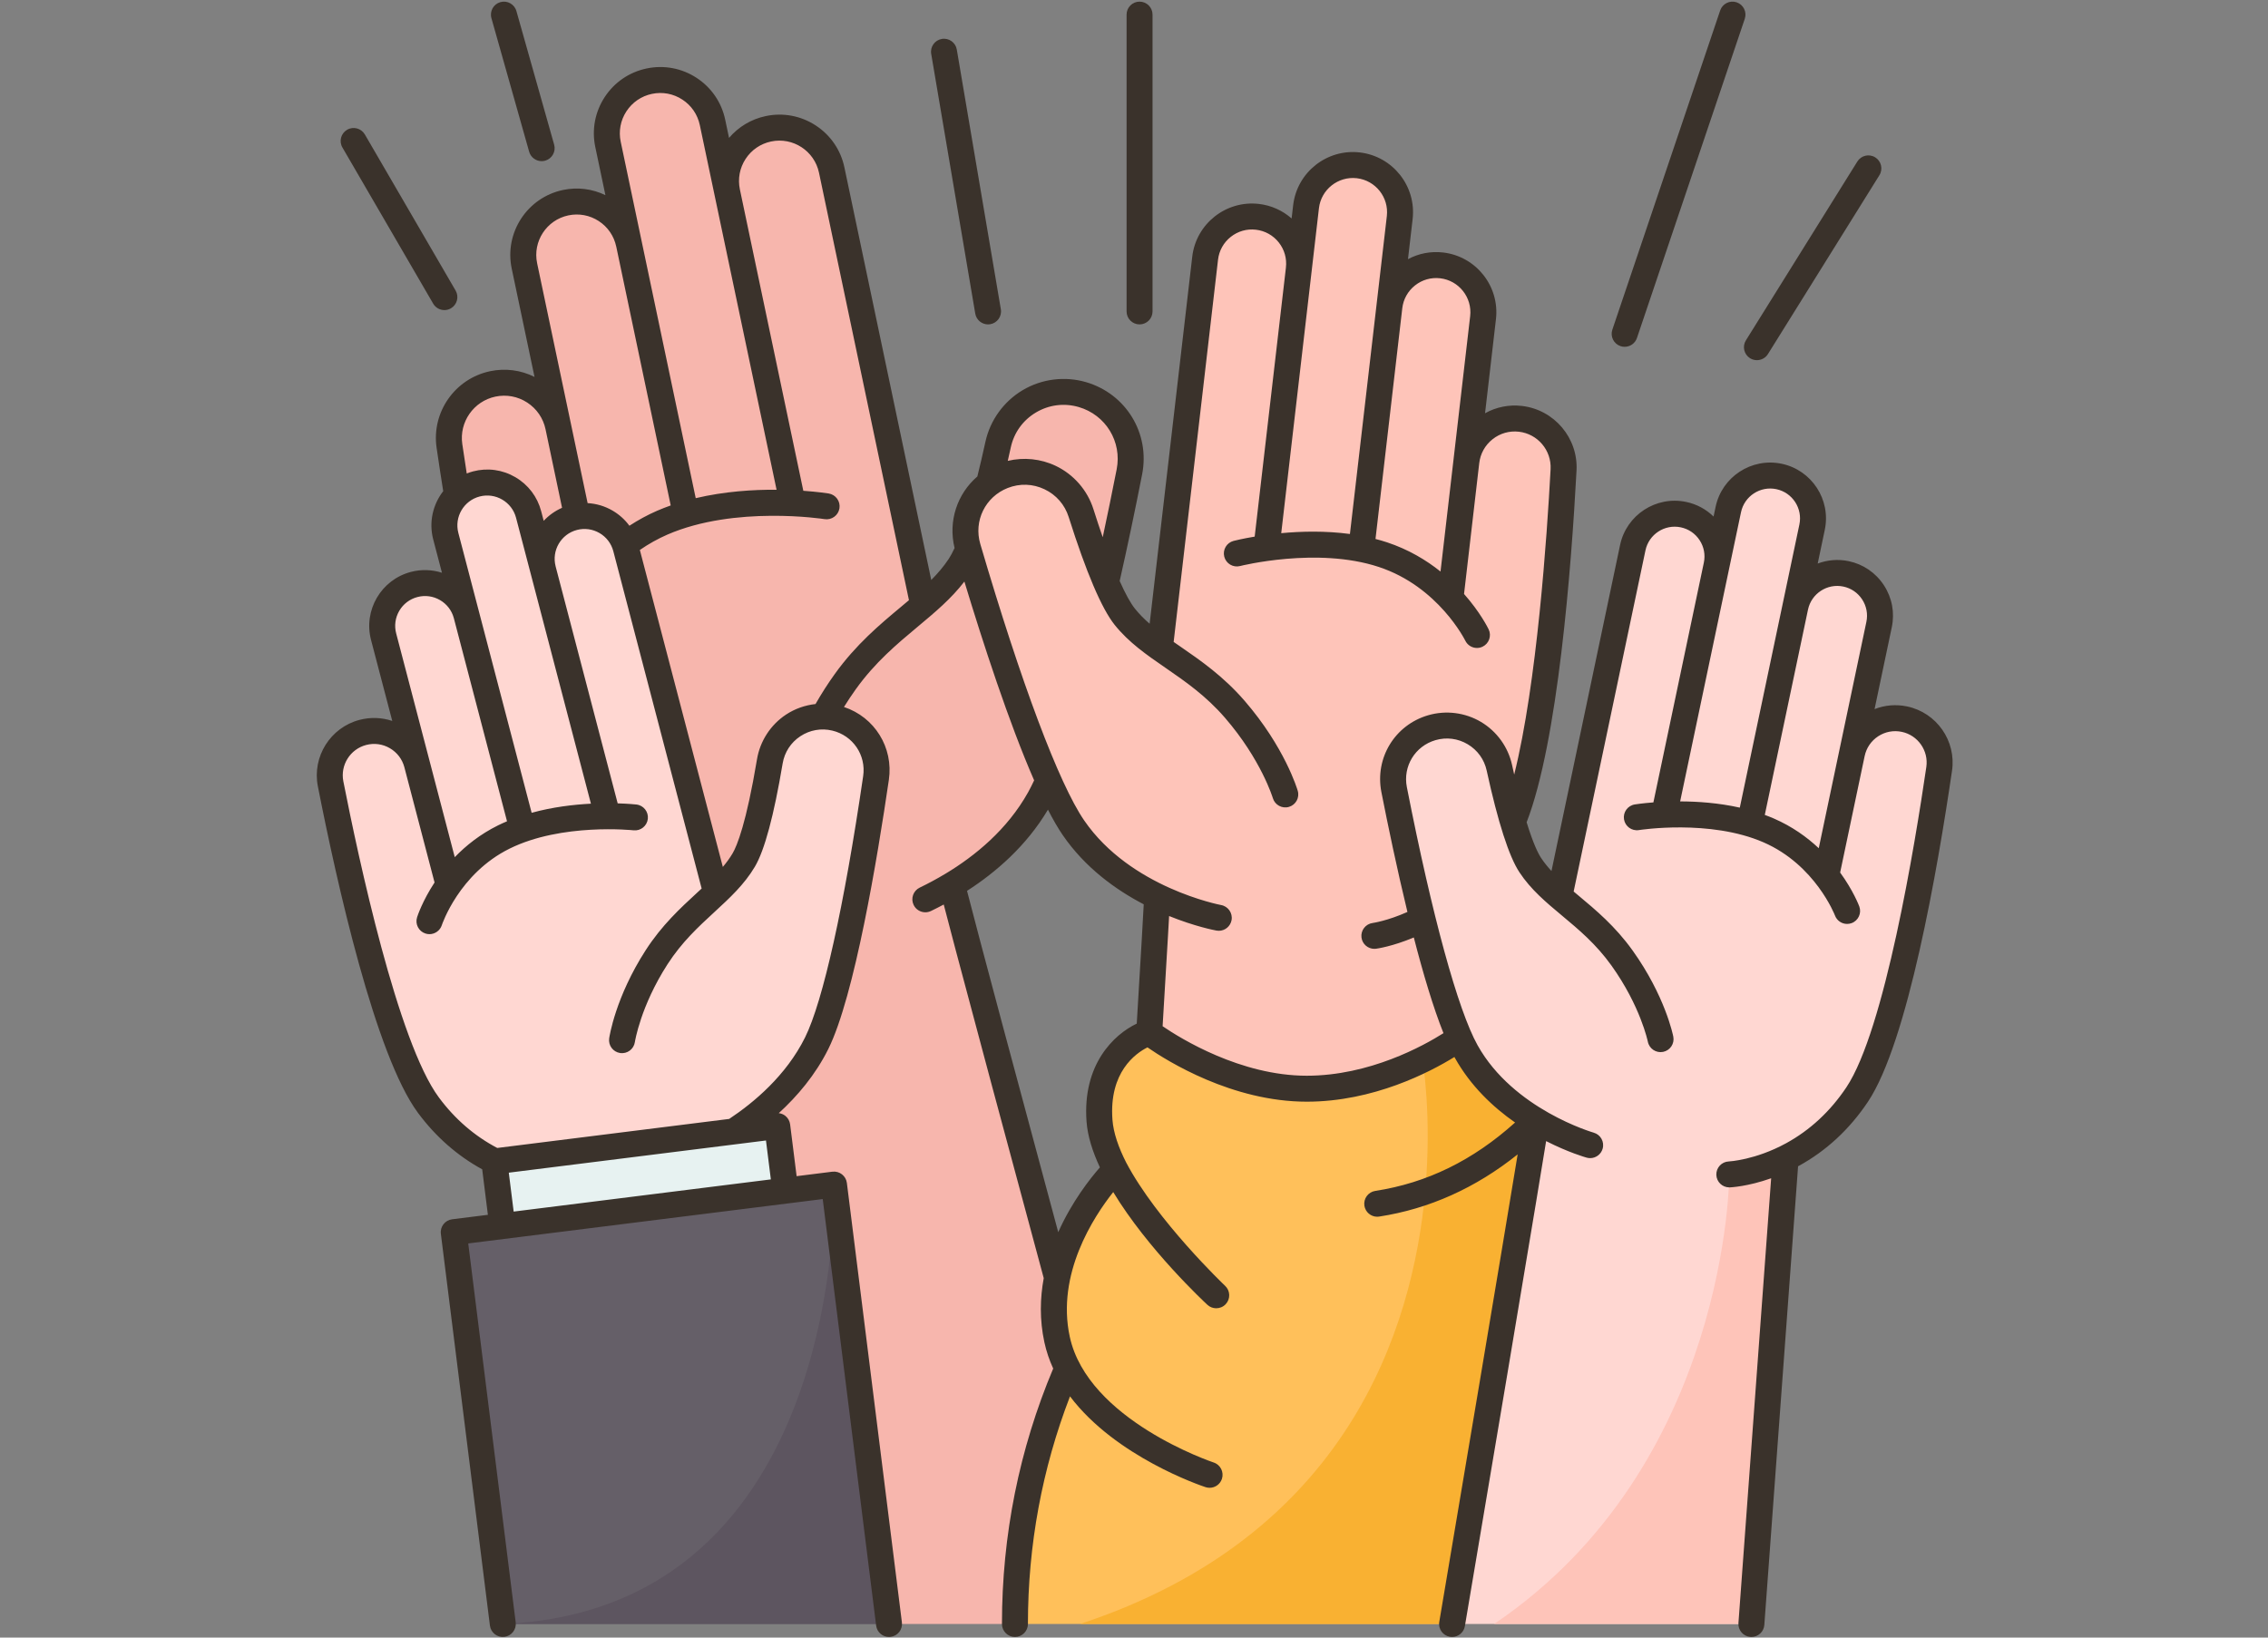 <svg xmlns="http://www.w3.org/2000/svg" xmlns:xlink="http://www.w3.org/1999/xlink" width="720" zoomAndPan="magnify" viewBox="0 0 540 390" height="520" preserveAspectRatio="xMidYMid meet" version="1.0"><rect x="0" y="0" width="540" height="390" fill="#808080" stroke="none"/><path fill="#f7b6ad" d="M 257.703 93.969 C 256.211 93.535 254.707 93.324 253.23 93.324 C 245.934 93.324 239.281 98.379 237.641 105.891 C 236.984 108.902 236.25 112.086 235.453 115.219 L 263.352 138.684 C 265.57 128.918 267.488 119.605 268.91 112.359 C 270.492 104.254 265.633 96.277 257.703 93.969 Z M 257.703 93.969 " fill-opacity="1" fill-rule="nonzero"/><path fill="#f7b6ad" d="M 251.684 318.984 C 250.57 313.848 250.758 308.887 251.684 304.312 C 251.684 304.305 251.684 304.305 251.684 304.305 C 251.305 302.883 226.73 211.855 226.73 210.711 C 234.023 206.32 242.18 199.691 247.48 190.203 C 248.176 188.949 248.879 187.523 249.574 185.938 L 249.629 185.914 C 260.34 160.078 251.57 136.34 230.539 130.789 C 229.859 132.379 229.172 133.738 228.469 134.797 C 226.129 138.344 223.137 141.234 219.82 144.094 L 198.02 40.496 C 196.574 33.625 189.836 29.219 182.957 30.664 C 176.969 31.934 172.859 37.211 172.859 43.098 C 172.859 43.957 172.949 44.82 173.129 45.695 L 169.652 29.16 C 168.207 22.289 161.461 17.883 154.59 19.328 C 148.602 20.598 144.48 25.883 144.48 31.762 C 144.48 32.629 144.574 33.508 144.758 34.391 L 149.707 57.879 C 148.168 51.129 141.492 46.84 134.691 48.27 C 128.699 49.527 124.582 54.812 124.582 60.699 C 124.582 61.566 124.676 62.449 124.859 63.328 L 132.914 101.602 C 131.422 94.484 124.441 89.934 117.324 91.434 C 111.156 92.73 106.867 98.164 106.867 104.289 C 106.867 104.918 106.914 105.559 107.008 106.199 C 107.512 109.59 108.105 113.539 108.801 117.891 L 174.711 269.453 L 174.711 269.461 L 177.695 276.594 L 186.984 283.562 L 186.984 326.973 L 211.668 386.754 L 241.652 386.754 C 241.652 364.105 246.453 343.676 254.156 325.816 C 253.051 323.684 252.203 321.406 251.684 318.984 Z M 251.684 318.984 " fill-opacity="1" fill-rule="nonzero"/><path fill="#ffc05a" d="M 347.512 247.207 C 347.062 247.547 333.359 218.699 313.543 218.699 C 293.445 218.699 273.625 245.926 273.625 245.926 C 273.625 245.926 260.531 249.828 261.785 266.879 C 262.055 270.535 263.484 274.547 265.578 278.578 C 265.578 278.578 254.707 289.43 251.684 304.305 C 251.684 304.305 251.684 304.305 251.684 304.312 C 250.758 308.887 250.57 313.848 251.684 318.984 C 252.203 321.406 253.051 323.684 254.156 325.816 C 246.453 343.676 241.652 364.105 241.652 386.754 L 345.734 386.754 C 389.066 359.977 415.438 253.465 365.742 266.887 C 365.742 266.879 365.742 266.879 365.742 266.879 Z M 347.512 247.207 " fill-opacity="1" fill-rule="nonzero"/><path fill="#fec4b9" d="M 362.008 99.746 C 355.633 99.004 349.867 103.57 349.125 109.945 L 353.105 75.645 C 353.16 75.207 353.184 74.766 353.184 74.332 C 353.184 68.715 348.973 63.863 343.254 63.203 C 337.109 62.484 331.551 66.875 330.809 73.012 L 333.27 51.824 C 333.32 51.383 333.344 50.941 333.344 50.508 C 333.344 44.891 329.125 40.039 323.406 39.375 C 317.246 38.664 311.676 43.074 310.965 49.234 L 309.25 64.047 C 309.297 63.621 309.32 63.195 309.32 62.781 C 309.32 57.16 305.098 52.301 299.379 51.637 C 293.223 50.926 287.648 55.34 286.938 61.496 L 276.156 154.348 C 273.012 152.098 270.145 149.805 267.805 146.875 C 266.367 145.082 264.844 142.156 263.352 138.684 C 261.211 133.723 259.125 127.652 257.395 122.203 C 255.484 116.16 249.914 112.359 243.965 112.359 C 242.238 112.359 240.492 112.676 238.793 113.348 C 237.574 113.828 236.461 114.461 235.453 115.219 C 230.887 118.672 228.746 124.684 230.434 130.418 C 230.469 130.539 230.5 130.664 230.539 130.789 C 234.898 145.586 242.488 169.98 249.629 185.914 C 251.676 190.488 253.691 194.367 255.578 197.125 C 261.004 205.055 268.715 210.215 275.477 213.484 C 275.539 213.926 274.734 227.594 273.625 245.926 C 273.625 245.926 291.035 259.277 311.137 259.277 C 330.949 259.277 347.062 247.547 347.512 247.207 L 360.215 195.695 C 367.973 176.891 371.172 132.535 372.277 111.902 C 372.285 111.695 372.293 111.484 372.293 111.277 C 372.293 105.418 367.898 100.426 362.008 99.746 Z M 362.008 99.746 " fill-opacity="1" fill-rule="nonzero"/><path fill="#655f68" d="M 198.57 282.113 L 211.668 386.754 L 119.719 386.754 L 108.035 293.449 L 119.613 291.996 C 138.32 283.602 161.164 281.367 186.984 283.562 Z M 198.57 282.113 " fill-opacity="1" fill-rule="nonzero"/><path fill="#e7f2f1" d="M 185.062 268.164 L 186.984 283.562 L 119.613 291.996 L 117.688 276.594 C 132.098 256.676 150.773 253.039 174.711 269.461 Z M 185.062 268.164 " fill-opacity="1" fill-rule="nonzero"/><path fill="#ffd7d2" d="M 198.887 170.992 C 197.93 170.77 196.984 170.652 196.043 170.645 C 195.996 170.637 195.941 170.637 195.895 170.637 C 189.805 170.637 184.352 175.027 183.289 181.316 C 181.84 190.016 179.66 200.457 177.078 204.824 C 175.34 207.75 173.059 210.188 170.516 212.605 L 170.508 212.598 L 149.016 130.5 C 148.949 130.238 148.871 129.984 148.785 129.73 C 147.156 125.023 142.324 122.18 137.426 123.047 C 137.148 123.09 136.859 123.152 136.582 123.223 C 132 124.422 128.965 128.547 128.965 133.066 C 128.965 133.926 129.078 134.797 129.305 135.664 L 125.863 122.527 C 124.434 117.086 118.863 113.828 113.422 115.25 C 111.605 115.727 110.039 116.664 108.801 117.891 L 108.801 117.898 C 106.914 119.777 105.801 122.363 105.801 125.102 C 105.801 125.949 105.918 126.824 106.141 127.688 L 111.059 146.473 C 109.629 141.027 104.062 137.766 98.617 139.195 C 94.031 140.395 91.004 144.527 91.004 149.047 C 91.004 149.906 91.113 150.77 91.336 151.637 L 99.273 181.965 C 97.797 176.324 92.031 172.957 86.398 174.422 C 81.684 175.66 78.516 179.918 78.516 184.617 C 78.516 185.289 78.586 185.977 78.715 186.656 C 82.555 206.23 91.945 249.625 102 263.188 C 106.922 269.832 112.559 273.953 117.68 276.508 L 117.688 276.594 L 174.711 269.461 L 174.711 269.453 C 180.91 265.438 189.473 258.48 194.449 248.438 C 200.523 236.195 205.98 203.031 208.578 185.273 C 209.535 178.727 205.332 172.531 198.887 170.992 Z M 198.887 170.992 " fill-opacity="1" fill-rule="nonzero"/><path fill="#ffd7d2" d="M 453.445 171.262 C 447.742 170.066 442.148 173.711 440.949 179.414 L 440.941 179.414 L 447.402 148.738 C 447.551 148.027 447.625 147.324 447.625 146.629 C 447.625 141.906 444.328 137.68 439.527 136.668 C 434.164 135.539 428.902 138.848 427.551 144.094 L 431.453 125.539 C 431.598 124.836 431.676 124.125 431.676 123.438 C 431.676 118.719 428.375 114.484 423.578 113.473 C 418.066 112.312 412.656 115.836 411.5 121.344 L 408.754 134.375 C 408.871 133.754 408.934 133.129 408.934 132.527 C 408.934 127.805 405.633 123.57 400.824 122.559 C 395.324 121.398 389.914 124.922 388.754 130.434 L 371.281 213.477 C 368.625 211.184 366.227 208.871 364.352 206.027 C 362.914 203.848 361.508 200.047 360.215 195.695 C 359.012 191.609 357.914 187.027 357 182.855 C 355.688 176.836 350.355 172.785 344.504 172.785 C 343.32 172.785 342.117 172.957 340.918 173.305 C 334.559 175.148 330.664 181.539 331.938 188.039 C 333.547 196.238 335.926 207.727 338.691 218.879 C 341.398 229.789 344.465 240.367 347.512 247.207 C 348.043 248.406 348.578 249.488 349.109 250.438 C 353.359 258.047 359.898 263.363 365.742 266.879 C 365.742 266.879 365.742 266.879 365.742 266.887 C 365.855 267.668 345.734 386.754 345.734 386.754 L 417 386.754 L 425.16 275.805 C 425.68 275.551 426.203 275.281 426.738 274.988 C 431.848 272.191 437.449 267.746 442.18 260.684 C 451.559 246.645 458.824 202.844 461.707 183.109 C 461.785 182.59 461.824 182.074 461.824 181.562 C 461.824 176.656 458.383 172.305 453.445 171.262 Z M 453.445 171.262 " fill-opacity="1" fill-rule="nonzero"/><path fill="#5d5560" d="M 198.57 282.113 L 211.668 386.754 L 119.719 386.754 C 201.676 383.262 198.57 282.113 198.57 282.113 Z M 198.57 282.113 " fill-opacity="1" fill-rule="nonzero"/><path fill="#f9b132" d="M 349.109 250.438 C 348.578 249.488 348.043 248.406 347.512 247.207 C 347.309 247.363 344.023 249.758 338.691 252.367 C 338.691 252.367 340.988 265.488 339.328 283.828 C 336.367 316.52 320.805 365.797 257.156 386.754 L 345.734 386.754 C 345.734 386.754 365.855 267.668 365.742 266.887 C 365.742 266.879 365.742 266.879 365.742 266.879 C 359.898 263.363 353.359 258.047 349.109 250.438 Z M 349.109 250.438 " fill-opacity="1" fill-rule="nonzero"/><path fill="#fec4b9" d="M 425.16 275.805 L 417 386.754 L 355.742 386.754 C 411.691 348.961 411.746 279.684 411.746 279.684 C 411.746 279.684 417.742 279.461 425.16 275.805 Z M 425.16 275.805 " fill-opacity="1" fill-rule="nonzero"/><path fill="#3a322b" d="M 271.324 77.258 C 273.031 77.258 274.414 75.875 274.414 74.168 L 274.414 3.48 C 274.414 1.773 273.031 0.391 271.324 0.391 C 269.617 0.391 268.234 1.773 268.234 3.48 L 268.234 74.168 C 268.234 75.875 269.617 77.258 271.324 77.258 Z M 271.324 77.258 " fill-opacity="1" fill-rule="nonzero"/><path fill="#3a322b" d="M 385.832 82.43 C 386.16 82.543 386.492 82.594 386.82 82.594 C 388.109 82.594 389.316 81.781 389.75 80.492 L 415.426 4.469 C 415.969 2.852 415.102 1.098 413.484 0.551 C 411.867 0.004 410.113 0.875 409.566 2.492 L 383.891 78.516 C 383.348 80.133 384.215 81.887 385.832 82.43 Z M 385.832 82.43 " fill-opacity="1" fill-rule="nonzero"/><path fill="#3a322b" d="M 416.68 85.312 C 417.191 85.629 417.754 85.777 418.312 85.777 C 419.344 85.777 420.355 85.262 420.941 84.32 L 447.473 41.734 C 448.379 40.285 447.934 38.379 446.484 37.477 C 445.035 36.57 443.129 37.016 442.227 38.465 L 415.691 81.055 C 414.789 82.504 415.234 84.41 416.68 85.312 Z M 416.68 85.312 " fill-opacity="1" fill-rule="nonzero"/><path fill="#3a322b" d="M 232.203 74.684 C 232.457 76.191 233.766 77.258 235.246 77.258 C 235.418 77.258 235.59 77.246 235.766 77.215 C 237.449 76.93 238.582 75.332 238.297 73.652 L 227.809 11.801 C 227.523 10.117 225.93 8.984 224.246 9.27 C 222.562 9.555 221.43 11.152 221.715 12.832 Z M 232.203 74.684 " fill-opacity="1" fill-rule="nonzero"/><path fill="#3a322b" d="M 125.988 36.129 C 126.375 37.488 127.617 38.379 128.965 38.379 C 129.242 38.379 129.523 38.344 129.805 38.262 C 131.449 37.801 132.406 36.09 131.941 34.449 L 122.957 2.641 C 122.492 1 120.781 0.039 119.141 0.508 C 117.496 0.969 116.543 2.68 117.004 4.32 Z M 125.988 36.129 " fill-opacity="1" fill-rule="nonzero"/><path fill="#3a322b" d="M 454.078 168.242 C 451.445 167.688 448.77 167.918 446.324 168.879 L 450.426 149.375 C 451.156 145.902 450.492 142.355 448.551 139.383 C 446.613 136.41 443.633 134.371 440.16 133.641 C 437.605 133.105 435.066 133.355 432.785 134.211 L 434.473 126.18 C 435.98 119.012 431.379 111.957 424.211 110.445 C 417.039 108.941 409.984 113.543 408.477 120.711 L 407.992 123.02 C 406.207 121.273 403.969 120.062 401.465 119.535 C 394.301 118.027 387.238 122.633 385.734 129.797 L 369.398 207.434 C 368.492 206.449 367.66 205.434 366.93 204.328 C 366.223 203.258 365.043 200.906 363.484 195.828 C 370.938 176.555 374.121 135.25 375.363 112.062 C 375.777 104.328 370.07 97.57 362.367 96.676 C 359.281 96.316 356.242 96.938 353.582 98.414 L 356.18 76.004 C 357.09 68.164 351.449 61.043 343.605 60.133 C 340.676 59.789 337.781 60.355 335.234 61.719 L 336.34 52.176 C 337.25 44.332 331.609 37.215 323.766 36.305 C 315.934 35.391 308.805 41.031 307.895 48.875 L 307.527 52.031 C 305.359 50.121 302.672 48.906 299.738 48.566 C 291.898 47.656 284.773 53.297 283.867 61.141 L 273.723 148.547 C 272.438 147.434 271.266 146.258 270.215 144.945 C 269.16 143.629 267.938 141.391 266.59 138.371 C 268.398 130.367 270.199 121.824 271.938 112.953 C 273.852 103.215 268.102 93.781 258.566 91.004 C 253.512 89.531 248.02 90.23 243.496 92.918 C 238.977 95.605 235.742 100.09 234.621 105.23 C 233.984 108.152 233.34 110.914 232.703 113.473 C 227.918 117.59 225.707 124.098 227.281 130.516 C 226.797 131.559 226.332 132.43 225.891 133.098 C 224.691 134.918 223.281 136.551 221.727 138.125 L 201.047 39.855 C 200.18 35.727 197.75 32.18 194.215 29.875 C 190.68 27.566 186.457 26.773 182.324 27.645 C 178.871 28.371 175.836 30.199 173.582 32.84 L 172.672 28.52 C 171.805 24.387 169.379 20.844 165.844 18.535 C 162.305 16.23 158.082 15.438 153.949 16.309 C 149.82 17.176 146.273 19.602 143.965 23.137 C 141.66 26.676 140.867 30.898 141.738 35.027 L 144.145 46.477 C 141.02 44.965 137.504 44.516 134.051 45.242 C 125.523 47.035 120.043 55.434 121.836 63.965 L 127.266 89.762 C 124.004 88.133 120.312 87.641 116.691 88.406 C 108.309 90.168 102.711 98.184 103.953 106.648 C 104.453 110.082 104.984 113.543 105.527 116.969 C 103.082 120.121 102.062 124.324 103.148 128.473 L 105.227 136.402 C 102.848 135.641 100.305 135.555 97.832 136.203 C 90.746 138.059 86.488 145.332 88.344 152.414 L 93.395 171.695 C 90.902 170.859 88.219 170.758 85.613 171.438 C 78.66 173.258 74.297 180.203 75.68 187.254 C 80.234 210.43 89.383 251.355 99.516 265.027 C 103.742 270.73 108.887 275.238 114.809 278.477 L 116.164 289.312 L 107.648 290.379 C 105.957 290.59 104.754 292.137 104.965 293.828 L 116.648 387.137 C 116.859 388.832 118.395 390.031 120.102 389.82 C 121.793 389.609 122.996 388.062 122.785 386.371 L 111.484 296.129 L 195.887 285.562 L 208.605 387.137 C 208.801 388.703 210.133 389.844 211.668 389.844 C 211.797 389.844 211.926 389.836 212.055 389.82 C 213.75 389.609 214.949 388.062 214.738 386.371 L 201.637 281.727 C 201.426 280.035 199.887 278.836 198.184 279.043 L 189.672 280.109 L 188.125 267.777 C 188.023 266.965 187.605 266.223 186.957 265.719 C 186.508 265.371 185.973 265.168 185.418 265.102 C 189.805 261.094 194.141 256.02 197.223 249.809 C 203.441 237.273 208.922 204.277 211.633 185.723 C 212.762 178 208.223 170.781 200.945 168.371 C 201.832 166.938 202.77 165.531 203.75 164.16 C 208.367 157.715 213.527 153.41 218.516 149.242 C 222.598 145.836 226.48 142.586 229.617 138.5 C 234.023 153.047 240.219 172.105 246.223 185.844 C 245.73 186.898 245.246 187.855 244.781 188.695 C 239.816 197.59 232.145 203.844 225.145 208.059 C 225.141 208.062 225.133 208.062 225.125 208.066 C 225.117 208.07 225.109 208.078 225.102 208.082 C 222.965 209.367 220.891 210.469 218.98 211.387 C 217.441 212.129 216.793 213.973 217.531 215.512 C 218.062 216.621 219.168 217.266 220.32 217.266 C 220.77 217.266 221.223 217.168 221.656 216.961 C 222.633 216.492 223.656 215.969 224.699 215.414 C 224.711 215.461 224.723 215.504 224.734 215.551 C 225.398 218.125 226.363 221.797 227.527 226.195 C 229.586 233.969 232.48 244.797 236.121 258.375 C 241.75 279.352 247.402 300.297 248.508 304.391 C 247.633 309.145 247.504 314.281 248.656 319.637 C 249.133 321.844 249.852 323.938 250.762 325.922 C 242.676 345.152 238.562 365.609 238.562 386.754 C 238.562 388.461 239.949 389.848 241.656 389.848 C 243.363 389.848 244.746 388.461 244.746 386.754 C 244.746 367.98 248.121 349.777 254.762 332.547 C 265.645 346.965 285.953 353.812 287.027 354.168 C 287.352 354.273 287.676 354.324 287.996 354.324 C 289.297 354.324 290.504 353.5 290.934 352.199 C 291.465 350.578 290.586 348.828 288.961 348.297 C 288.664 348.199 258.988 338.211 254.703 318.336 C 251.484 303.41 260.355 289.824 265.055 283.898 C 273.305 297.531 286.688 310.02 287.48 310.75 C 288.078 311.301 288.828 311.57 289.578 311.57 C 290.41 311.57 291.238 311.238 291.848 310.578 C 293.008 309.328 292.934 307.371 291.68 306.211 C 291.477 306.027 275.418 290.695 268.125 276.84 C 266.324 273.289 265.098 269.805 264.867 266.652 C 264.035 255.316 270.383 250.852 273.207 249.438 C 277.949 252.719 293.402 262.371 311.133 262.371 C 327.039 262.371 340.48 255.316 346.293 251.727 C 346.332 251.797 346.371 251.879 346.41 251.949 C 350.164 258.668 355.512 263.684 360.734 267.332 C 350.676 276.375 339.75 281.723 327.441 283.621 C 325.754 283.883 324.598 285.461 324.855 287.148 C 325.094 288.676 326.41 289.77 327.906 289.77 C 328.066 289.77 328.223 289.758 328.383 289.73 C 340.305 287.895 351.359 282.918 361.348 274.918 C 357.656 297.461 347.184 359.613 342.688 386.242 C 342.402 387.926 343.535 389.52 345.219 389.805 C 345.395 389.832 345.566 389.848 345.738 389.848 C 347.219 389.848 348.527 388.781 348.781 387.27 C 348.781 387.27 353.84 357.336 358.867 327.379 C 361.383 312.402 363.891 297.418 365.754 286.172 C 366.688 280.547 367.461 275.852 367.992 272.562 C 368.039 272.281 368.082 272.02 368.125 271.758 C 373.371 274.434 377.402 275.594 377.777 275.699 C 378.059 275.777 378.336 275.812 378.613 275.812 C 379.961 275.812 381.203 274.922 381.586 273.555 C 382.047 271.914 381.09 270.207 379.449 269.746 C 379.258 269.691 360.328 264.199 351.809 248.938 C 347.129 240.555 340.992 218.145 334.965 187.449 C 333.992 182.492 336.922 177.688 341.777 176.27 C 344.387 175.512 347.113 175.855 349.453 177.246 C 351.789 178.637 353.395 180.863 353.973 183.516 C 356.656 195.812 359.277 203.965 361.766 207.734 C 364.492 211.871 368.105 214.887 371.934 218.082 C 375.902 221.395 380.008 224.824 383.664 229.926 C 390.582 239.582 392.324 247.992 392.34 248.07 C 392.668 249.746 394.293 250.84 395.965 250.512 C 397.641 250.184 398.734 248.562 398.406 246.887 C 398.332 246.492 396.441 237.145 388.688 226.324 C 384.574 220.582 379.961 216.734 375.895 213.336 C 375.484 212.992 375.078 212.656 374.68 212.32 L 391.777 131.074 C 392.586 127.242 396.359 124.781 400.188 125.586 C 402.047 125.977 403.641 127.066 404.676 128.656 C 405.711 130.242 406.066 132.141 405.676 133.996 L 393.664 191.094 C 391.094 191.289 389.449 191.547 389.23 191.582 C 387.543 191.855 386.398 193.441 386.668 195.125 C 386.941 196.812 388.523 197.961 390.215 197.688 C 390.383 197.66 407.121 195.047 419.895 200.609 C 432.211 205.973 436.852 217.914 436.895 218.023 C 437.355 219.27 438.535 220.039 439.789 220.039 C 440.148 220.039 440.512 219.973 440.867 219.844 C 442.469 219.246 443.281 217.469 442.688 215.867 C 442.578 215.578 441.23 212.059 438.129 207.797 L 443.965 180.059 C 443.965 180.059 443.969 180.055 443.969 180.055 C 444.379 178.105 445.523 176.434 447.191 175.344 C 448.859 174.254 450.852 173.883 452.801 174.293 C 456.648 175.102 459.219 178.777 458.648 182.664 C 455.957 201.062 448.711 245.332 439.602 258.965 C 435.781 264.68 430.953 269.156 425.254 272.273 C 417.93 276.281 411.676 276.602 411.625 276.602 C 409.918 276.664 408.586 278.102 408.652 279.805 C 408.711 281.473 410.082 282.781 411.738 282.781 C 411.777 282.781 411.816 282.781 411.855 282.781 C 412.082 282.77 416.133 282.586 421.703 280.609 L 413.914 386.531 C 413.789 388.23 415.066 389.715 416.77 389.84 C 416.848 389.844 416.922 389.848 417 389.848 C 418.605 389.848 419.961 388.609 420.078 386.984 L 428.113 277.754 C 428.148 277.734 428.184 277.719 428.219 277.699 C 434.805 274.098 440.363 268.949 444.742 262.398 C 454.199 248.25 461.348 206.93 464.766 183.559 C 465.809 176.449 461.113 169.723 454.078 168.242 Z M 149.145 26.516 C 150.551 24.363 152.707 22.887 155.223 22.355 C 157.742 21.824 160.312 22.309 162.465 23.715 C 164.617 25.117 166.094 27.277 166.625 29.793 L 184.898 116.633 C 179.328 116.594 172.484 117.023 165.648 118.641 L 147.789 33.758 C 147.258 31.238 147.738 28.668 149.145 26.516 Z M 135.324 51.293 C 137.844 50.766 140.41 51.246 142.562 52.648 C 144.719 54.055 146.195 56.215 146.723 58.73 L 146.727 58.73 L 159.695 120.371 C 158.586 120.766 157.484 121.195 156.398 121.664 C 154.133 122.652 151.949 123.848 149.859 125.207 C 148.801 123.77 147.457 122.547 145.871 121.617 C 144.023 120.535 141.988 119.938 139.91 119.82 L 135.941 100.965 C 135.941 100.965 135.941 100.961 135.941 100.961 C 135.941 100.961 135.941 100.957 135.938 100.957 L 127.887 62.691 C 126.797 57.5 130.133 52.387 135.324 51.293 Z M 117.961 94.453 C 120.594 93.902 123.285 94.406 125.539 95.875 C 127.789 97.344 129.336 99.602 129.891 102.23 L 133.824 120.934 C 132.137 121.676 130.66 122.738 129.453 124.039 L 128.852 121.746 C 127.953 118.312 125.773 115.438 122.707 113.645 C 119.645 111.852 116.066 111.359 112.637 112.262 C 112.117 112.398 111.617 112.57 111.129 112.766 C 110.766 110.426 110.41 108.086 110.07 105.758 C 109.301 100.512 112.77 95.547 117.961 94.453 Z M 114.203 118.242 C 117.988 117.25 121.879 119.523 122.871 123.312 L 140.695 191.398 C 136.508 191.617 131.543 192.203 126.582 193.57 L 109.129 126.91 C 108.141 123.121 110.414 119.23 114.203 118.242 Z M 95.066 145.465 C 96.023 143.828 97.562 142.664 99.398 142.184 C 101.23 141.699 103.145 141.965 104.781 142.922 C 106.414 143.879 107.578 145.41 108.062 147.238 L 120.719 195.594 C 120 195.895 119.289 196.215 118.586 196.562 C 114.348 198.66 110.961 201.355 108.277 204.137 L 94.328 150.848 C 93.844 149.016 94.109 147.105 95.066 145.465 Z M 122.301 288.543 L 121.141 279.277 L 175.129 272.52 C 175.141 272.516 175.152 272.516 175.168 272.516 L 182.375 271.613 L 183.535 280.879 Z M 205.516 184.828 C 200.992 215.781 195.949 238.465 191.684 247.062 C 187.18 256.148 179.488 262.578 173.613 266.477 L 118.398 273.391 C 113.004 270.562 108.32 266.527 104.484 261.348 C 94.719 248.176 85.332 204.309 81.746 186.062 C 80.992 182.211 83.375 178.414 87.18 177.418 C 89.105 176.91 91.117 177.188 92.836 178.195 C 94.555 179.203 95.781 180.816 96.285 182.742 C 96.285 182.746 96.285 182.746 96.285 182.75 L 103.465 210.168 C 100.57 214.578 99.398 218.156 99.305 218.449 C 98.789 220.074 99.684 221.805 101.305 222.324 C 101.621 222.426 101.938 222.473 102.25 222.473 C 103.555 222.473 104.77 221.637 105.195 220.332 C 105.234 220.211 109.289 208.059 121.328 202.105 C 133.773 195.945 150.664 197.723 150.836 197.742 C 152.527 197.93 154.059 196.707 154.246 195.012 C 154.438 193.316 153.215 191.785 151.52 191.598 C 151.301 191.574 149.645 191.398 147.066 191.324 L 132.289 134.879 L 132.293 134.879 C 131.301 131.094 133.574 127.203 137.363 126.211 C 139.195 125.734 141.113 125.996 142.75 126.953 C 144.387 127.91 145.551 129.449 146.031 131.281 L 167.059 211.605 C 166.68 211.957 166.293 212.312 165.898 212.676 C 162 216.27 157.582 220.336 153.75 226.273 C 146.531 237.457 145.102 246.887 145.043 247.281 C 144.797 248.969 145.965 250.531 147.648 250.781 C 149.344 251.031 150.906 249.863 151.16 248.176 C 151.172 248.094 152.504 239.605 158.945 229.625 C 162.348 224.352 166.281 220.727 170.086 217.223 C 173.75 213.848 177.215 210.66 179.738 206.398 C 182.039 202.508 184.262 194.242 186.344 181.828 C 186.793 179.148 188.285 176.844 190.551 175.344 C 192.82 173.844 195.523 173.363 198.172 173.996 C 203.09 175.176 206.246 179.832 205.516 184.828 Z M 214.555 144.5 C 209.516 148.707 203.801 153.477 198.727 160.559 C 197.086 162.848 195.562 165.234 194.172 167.668 C 191.68 167.945 189.258 168.785 187.137 170.191 C 183.48 172.613 180.969 176.48 180.242 180.805 C 177.684 196.094 175.492 201.426 174.418 203.246 C 173.742 204.387 172.961 205.441 172.105 206.465 L 152.344 130.977 C 154.41 129.551 156.594 128.324 158.867 127.332 C 174.965 120.324 196.113 123.598 196.324 123.633 C 198.004 123.902 199.594 122.758 199.867 121.07 C 200.141 119.387 198.992 117.801 197.305 117.527 C 197.023 117.484 194.762 117.133 191.266 116.883 L 176.16 45.094 C 175.633 42.578 176.113 40.008 177.52 37.852 C 178.926 35.699 181.082 34.223 183.598 33.695 C 188.793 32.598 193.906 35.938 195 41.129 L 216.418 142.934 C 215.809 143.449 215.188 143.969 214.555 144.5 Z M 333.875 73.418 C 334.125 71.258 335.203 69.328 336.906 67.977 C 338.609 66.629 340.734 66.023 342.895 66.273 C 347.352 66.789 350.555 70.836 350.039 75.293 L 346.059 109.594 L 342.98 136.113 C 339.57 133.383 335.344 130.844 330.219 129.148 C 329.32 128.852 328.414 128.594 327.5 128.355 Z M 314.035 49.586 C 314.551 45.133 318.602 41.93 323.055 42.445 C 327.512 42.961 330.715 47.008 330.199 51.465 L 321.41 127.172 C 315.551 126.387 309.793 126.531 305.055 126.977 Z M 240.664 106.547 C 241.43 103.027 243.559 100.074 246.656 98.23 C 249.758 96.391 253.375 95.93 256.84 96.938 C 263.281 98.816 267.164 105.188 265.875 111.762 C 264.785 117.305 263.676 122.715 262.555 127.945 C 261.832 125.867 261.094 123.641 260.344 121.27 C 258.914 116.746 255.637 112.984 251.355 110.945 C 247.793 109.25 243.746 108.848 239.945 109.758 C 240.184 108.707 240.426 107.641 240.664 106.547 Z M 270.656 243.777 C 265.199 246.375 257.703 253.504 258.699 267.102 C 258.953 270.574 260.141 274.281 261.883 278.02 C 259.602 280.617 255.23 286.129 251.961 293.449 C 243.375 261.602 232.613 221.504 230.246 212.16 C 237.141 207.723 244.398 201.438 249.512 192.824 C 250.711 195.168 251.891 197.215 253.027 198.871 C 258.352 206.641 265.641 211.887 272.316 215.367 C 272.164 218.348 271.742 225.816 270.656 243.777 Z M 360.523 184.465 C 360.355 183.73 360.188 182.98 360.02 182.195 C 359.082 177.914 356.387 174.172 352.617 171.93 C 348.844 169.688 344.266 169.109 340.051 170.336 C 332.102 172.648 327.309 180.52 328.902 188.637 C 330.438 196.457 332.602 206.863 335.102 217.184 C 330.348 219.312 326.859 219.809 326.828 219.812 C 325.137 220.035 323.941 221.586 324.164 223.277 C 324.363 224.836 325.691 225.969 327.223 225.969 C 327.355 225.969 327.492 225.961 327.625 225.945 C 327.812 225.922 331.504 225.418 336.621 223.258 C 338.832 231.828 341.242 239.953 343.684 246.051 C 338.914 249.07 326.074 256.188 311.133 256.188 C 295.383 256.188 281.098 247.324 276.812 244.398 C 277.332 235.809 277.777 228.34 278.09 222.914 C 278.195 221.086 278.285 219.488 278.359 218.156 C 284.527 220.652 289.203 221.543 289.633 221.621 C 289.82 221.656 290.008 221.672 290.191 221.672 C 291.656 221.672 292.957 220.625 293.23 219.133 C 293.535 217.457 292.422 215.848 290.742 215.539 C 290.527 215.5 269.133 211.426 258.129 195.375 C 252.129 186.629 243.117 162.633 233.402 129.547 C 231.785 124.051 234.594 118.32 239.93 116.219 C 242.801 115.09 245.914 115.195 248.699 116.523 C 251.48 117.848 253.52 120.195 254.449 123.129 C 258.621 136.312 262.305 144.949 265.391 148.809 C 268.773 153.031 273.02 155.961 277.52 159.062 C 282.227 162.309 287.09 165.668 291.641 170.922 C 300.258 180.875 303.031 189.98 303.055 190.066 C 303.535 191.703 305.254 192.645 306.891 192.164 C 308.527 191.688 309.469 189.969 308.988 188.332 C 308.867 187.91 305.867 177.91 296.316 166.879 C 291.25 161.027 285.82 157.281 281.031 153.977 C 280.492 153.605 279.961 153.238 279.441 152.879 L 290.008 61.848 C 290.258 59.691 291.336 57.758 293.039 56.41 C 294.742 55.062 296.867 54.453 299.027 54.707 C 301.184 54.957 303.117 56.031 304.465 57.734 C 305.816 59.438 306.422 61.566 306.168 63.727 L 306.172 63.727 L 298.734 127.797 C 295.82 128.285 293.957 128.754 293.715 128.816 C 292.062 129.238 291.066 130.922 291.492 132.578 C 291.918 134.23 293.598 135.227 295.254 134.805 C 295.434 134.754 313.664 130.191 328.281 135.02 C 342.465 139.699 348.809 152.441 348.871 152.562 C 349.402 153.668 350.508 154.316 351.656 154.316 C 352.105 154.316 352.562 154.219 352.996 154.008 C 354.531 153.27 355.18 151.422 354.441 149.883 C 354.293 149.578 352.449 145.828 348.582 141.457 L 352.199 110.305 C 352.461 108.039 353.59 106.016 355.375 104.602 C 357.16 103.188 359.387 102.555 361.652 102.816 C 366.117 103.332 369.43 107.25 369.188 111.734 C 368.34 127.613 365.934 162.812 360.523 184.465 Z M 414.238 192.34 C 409.215 191.215 404.227 190.867 400.035 190.855 L 414.527 121.984 C 415.332 118.152 419.102 115.691 422.938 116.496 C 426.77 117.301 429.23 121.074 428.426 124.906 L 424.43 143.902 C 424.43 143.902 424.43 143.902 424.43 143.906 Z M 444.375 148.102 L 433.035 202.004 C 430.219 199.355 426.703 196.828 422.367 194.941 C 421.648 194.629 420.922 194.344 420.188 194.074 L 430.477 145.176 C 431.285 141.348 435.062 138.887 438.887 139.691 C 440.746 140.082 442.336 141.172 443.375 142.762 C 444.41 144.348 444.766 146.246 444.375 148.102 Z M 444.375 148.102 " fill-opacity="1" fill-rule="nonzero"/><path fill="#3a322b" d="M 103.133 72.309 C 103.707 73.297 104.742 73.848 105.809 73.848 C 106.336 73.848 106.871 73.715 107.359 73.43 C 108.836 72.57 109.336 70.68 108.48 69.203 L 86.871 32.023 C 86.012 30.547 84.121 30.043 82.645 30.902 C 81.168 31.762 80.668 33.652 81.527 35.129 Z M 103.133 72.309 " fill-opacity="1" fill-rule="nonzero"/></svg>